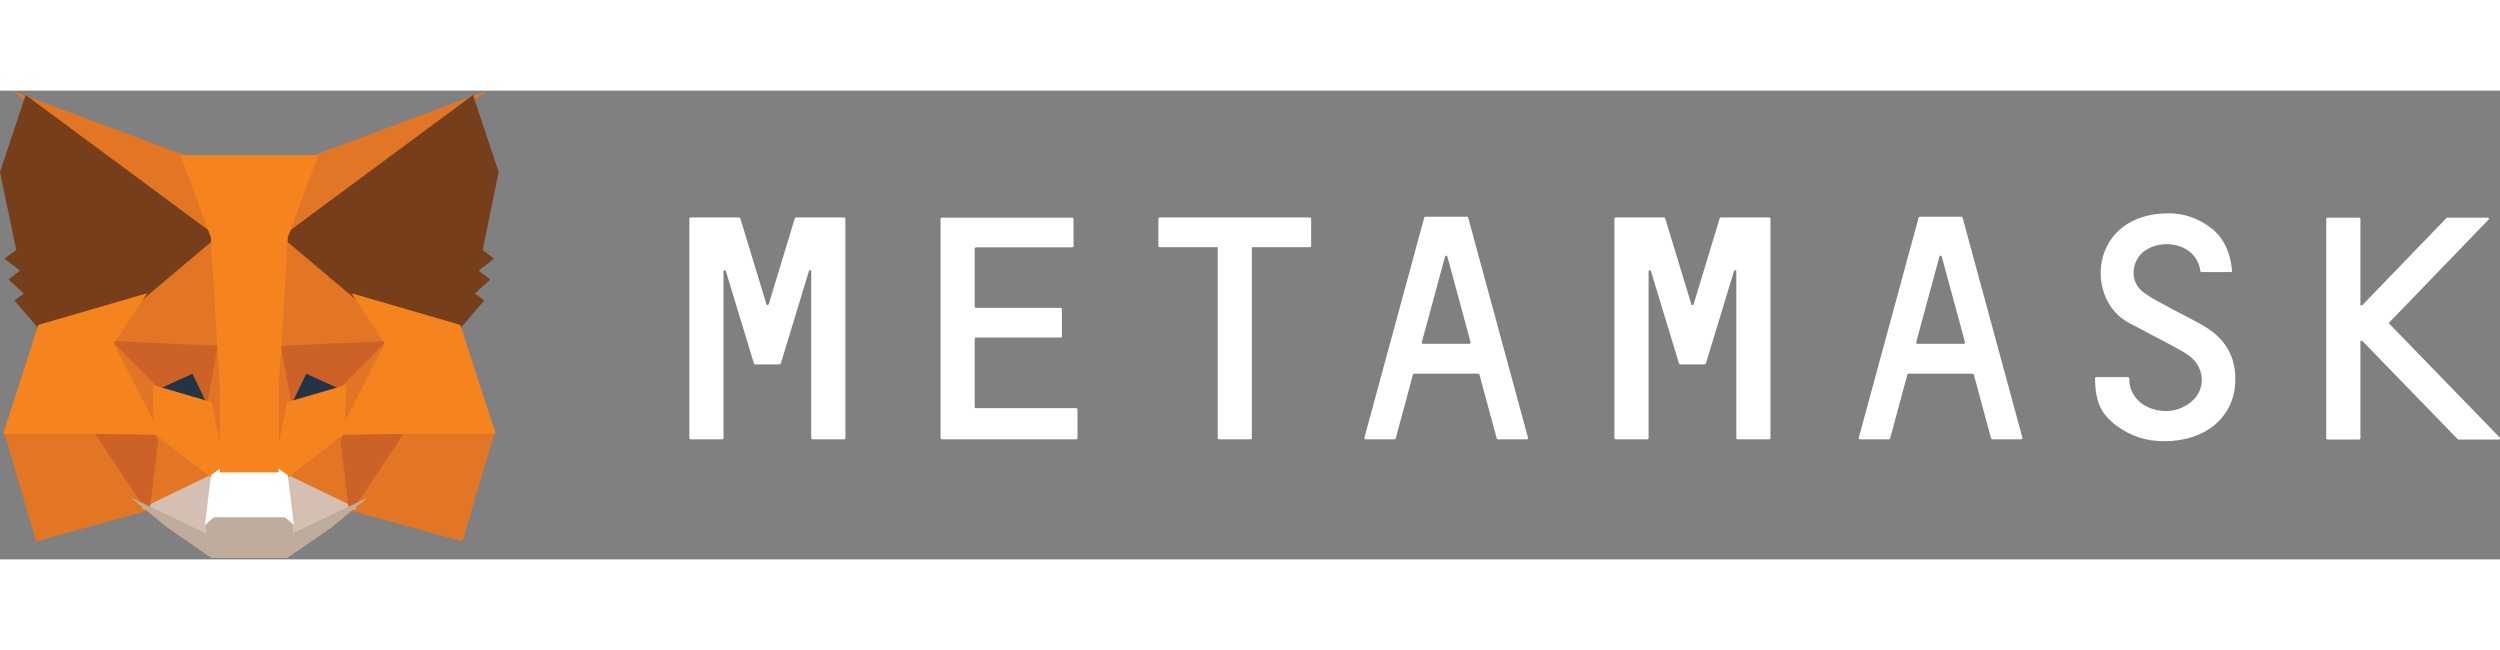 <svg width="250" height="65" viewBox="0 0 512 96" fill="none" xmlns="http://www.w3.org/2000/svg">
<rect x="0" y="0" width="512" height="96" fill="#808080" stroke="none"/>
<g clip-path="url(#clip0_305_2)">
<path d="M444.19 25.125C447.278 25.125 450.168 26.138 452.709 28.047C455.364 30.034 456.81 33.151 457.123 36.892C457.137 36.942 457.132 36.996 457.109 37.043C457.085 37.09 457.045 37.126 456.996 37.144L456.888 37.164H450.872C450.784 37.164 450.696 37.12 450.657 37.049L450.637 36.969C449.933 31.554 443.333 30.073 439.349 32.723C436.574 34.593 436.027 38.879 438.685 41.06C439.725 41.918 440.923 42.602 442.139 43.263L445.356 45.013L448.181 46.462C449.592 47.187 450.989 47.937 452.318 48.814C456.888 51.853 458.41 56.451 457.588 61.554C456.654 66.776 452.044 71.802 443.138 71.802C439.738 71.802 436.457 70.867 433.45 68.607C430.247 66.23 429.075 63.62 429.075 58.905C429.075 58.818 429.141 58.73 429.223 58.692L429.309 58.672H435.831C435.948 58.672 436.066 58.788 436.066 58.905C436.066 59.334 436.144 60.308 436.3 60.815C437.2 63.62 439.776 65.412 443.099 65.607C446.145 65.802 449.191 64.127 450.363 61.71C451.653 59.061 450.715 55.71 447.747 53.88L447.366 53.648L445.957 52.842L444.257 51.912L436.051 47.586L435.553 47.308L435.401 47.217C426.847 41.917 428.293 25.125 444.191 25.125H444.19ZM483.177 26.021C483.265 26.021 483.353 26.087 483.392 26.169L483.412 26.255V43.788C483.412 43.944 483.562 44.05 483.702 44.006L483.802 43.944L501.029 26.099C501.053 26.071 501.084 26.048 501.119 26.033L501.186 26.021H509.506C509.662 26.021 509.768 26.171 509.725 26.311L509.662 26.411L489.348 47.451C489.322 47.479 489.304 47.514 489.294 47.551C489.285 47.588 489.285 47.627 489.295 47.664L489.348 47.762L511.926 71.022C512.051 71.116 512.001 71.31 511.896 71.403L511.809 71.452H503.489L503.411 71.427L503.333 71.373L483.803 51.269C483.709 51.144 483.515 51.194 483.441 51.319L483.411 51.425V71.218C483.411 71.305 483.346 71.393 483.264 71.431L483.177 71.451H476.652C476.565 71.451 476.477 71.386 476.438 71.304L476.418 71.218V26.255C476.418 26.167 476.484 26.08 476.566 26.041L476.652 26.021H483.177ZM151.377 25.982C151.455 25.982 151.517 26 151.56 26.046L151.612 26.138L156.963 43.749C156.974 43.789 156.996 43.825 157.025 43.854C157.055 43.883 157.091 43.904 157.131 43.915C157.17 43.926 157.212 43.927 157.253 43.918C157.293 43.908 157.33 43.889 157.361 43.861L157.432 43.749L162.784 26.139C162.811 26.081 162.857 26.034 162.914 26.005L163.018 25.982H172.901C172.989 25.982 173.077 26.048 173.115 26.13L173.135 26.216V71.18C173.135 71.267 173.069 71.355 172.987 71.393L172.901 71.413H166.377C166.29 71.413 166.202 71.348 166.163 71.266L166.143 71.18V37.01C166.143 36.782 165.872 36.69 165.736 36.824L165.674 36.932L160.284 54.66L159.893 55.906C159.865 55.963 159.819 56.01 159.763 56.039L159.659 56.062H154.659C154.58 56.062 154.519 56.045 154.476 55.999L154.424 55.906L154.034 54.66L148.644 36.932C148.578 36.737 148.296 36.732 148.204 36.893L148.174 37.01V71.18C148.174 71.267 148.108 71.355 148.026 71.393L147.94 71.413H141.416C141.328 71.413 141.24 71.348 141.202 71.266L141.182 71.18V26.216C141.182 26.128 141.248 26.041 141.33 26.002L141.416 25.982H151.377ZM340.793 25.982C340.871 25.982 340.932 26 340.975 26.046L341.027 26.138L346.38 43.749C346.391 43.788 346.413 43.824 346.442 43.853C346.472 43.882 346.508 43.903 346.547 43.914C346.587 43.925 346.629 43.926 346.669 43.917C346.709 43.908 346.746 43.889 346.777 43.861L346.849 43.749L352.198 26.139C352.225 26.081 352.271 26.034 352.328 26.005L352.432 25.982H362.355C362.443 25.982 362.531 26.048 362.569 26.13L362.589 26.216V71.18C362.589 71.267 362.524 71.355 362.441 71.393L362.355 71.413H355.833C355.745 71.413 355.657 71.348 355.619 71.266L355.599 71.18V37.01C355.599 36.782 355.327 36.69 355.191 36.824L355.13 36.932L349.738 54.66L349.348 55.906C349.32 55.964 349.274 56.01 349.217 56.039L349.113 56.062H344.113C344.034 56.062 343.973 56.045 343.93 55.999L343.878 55.906L343.487 54.66L338.099 36.932C338.033 36.737 337.751 36.732 337.659 36.893L337.629 37.01V71.18C337.629 71.267 337.564 71.355 337.481 71.393L337.395 71.413H330.87C330.782 71.413 330.694 71.348 330.656 71.266L330.636 71.18V26.216C330.636 26.128 330.701 26.041 330.784 26.002L330.87 25.982H340.793ZM268.292 25.982C268.339 25.979 268.387 25.992 268.426 26.019C268.466 26.046 268.496 26.085 268.512 26.13L268.526 26.216V31.826C268.526 31.914 268.46 32.002 268.378 32.04L268.292 32.06H256.378V71.18C256.378 71.267 256.312 71.355 256.229 71.393L256.143 71.413H249.62C249.532 71.413 249.444 71.348 249.406 71.266L249.386 71.18V32.06H237.47C237.382 32.06 237.294 31.994 237.256 31.912L237.236 31.826V26.216C237.236 26.127 237.302 26.04 237.384 26.001L237.47 25.981H268.29L268.292 25.982ZM300.44 25.826C300.519 25.826 300.58 25.843 300.623 25.889L300.675 25.982L312.94 71.1C312.953 71.155 312.948 71.213 312.925 71.264C312.903 71.316 312.863 71.358 312.814 71.385L312.706 71.412H306.77C306.704 71.405 306.643 71.377 306.596 71.332L306.536 71.256L302.981 58.126C302.953 58.069 302.907 58.022 302.851 57.993L302.747 57.97H289.62C289.541 57.97 289.48 57.987 289.437 58.033L289.385 58.126L285.831 71.256C285.803 71.313 285.757 71.36 285.701 71.389L285.596 71.412H279.659C279.603 71.411 279.549 71.391 279.505 71.355C279.462 71.319 279.433 71.27 279.422 71.215L279.424 71.1L291.69 25.982C291.717 25.925 291.763 25.878 291.82 25.849L291.924 25.826H300.439H300.44ZM401.691 25.826C401.769 25.826 401.83 25.843 401.873 25.889L401.926 25.982L414.19 71.1C414.203 71.155 414.198 71.213 414.175 71.264C414.152 71.316 414.112 71.358 414.063 71.385L413.955 71.412H408.02C407.985 71.412 407.951 71.405 407.92 71.391C407.888 71.378 407.86 71.357 407.837 71.332L407.785 71.256L404.231 58.126C404.203 58.069 404.157 58.022 404.101 57.993L403.996 57.97H390.871C390.793 57.97 390.732 57.987 390.689 58.033L390.637 58.126L387.083 71.256C387.055 71.313 387.009 71.36 386.953 71.389L386.848 71.412H380.91C380.854 71.411 380.8 71.391 380.756 71.355C380.713 71.319 380.684 71.27 380.673 71.215L380.675 71.1L392.94 25.982C392.967 25.925 393.013 25.878 393.07 25.849L393.175 25.826H401.69H401.691ZM219.621 26.021C219.708 26.021 219.796 26.087 219.834 26.169L219.854 26.255V31.865C219.854 31.953 219.789 32.041 219.706 32.079L219.62 32.099H199.854C199.766 32.099 199.678 32.165 199.64 32.247L199.62 32.333V44.256C199.62 44.343 199.686 44.431 199.768 44.469L199.854 44.489H217.237C217.325 44.489 217.413 44.555 217.452 44.637L217.472 44.723V50.333C217.472 50.421 217.406 50.509 217.323 50.547L217.237 50.567H199.854C199.766 50.567 199.678 50.633 199.64 50.715L199.62 50.801V64.75C199.62 64.854 199.655 64.923 199.713 64.97L199.815 65.023H220.44C220.528 65.023 220.616 65.088 220.655 65.171L220.675 65.256V71.179C220.675 71.266 220.609 71.354 220.527 71.392L220.44 71.412H192.862C192.774 71.412 192.686 71.347 192.648 71.264L192.628 71.179V26.255C192.628 26.167 192.694 26.08 192.776 26.041L192.862 26.021H219.62H219.621ZM296.418 33.969C296.406 33.929 296.384 33.893 296.355 33.864C296.326 33.835 296.289 33.814 296.25 33.803C296.21 33.792 296.168 33.791 296.128 33.8C296.087 33.81 296.05 33.829 296.02 33.857L295.949 33.969L291.183 51.541C291.153 51.658 291.213 51.775 291.309 51.826L291.417 51.853H300.949C301.005 51.852 301.058 51.832 301.101 51.796C301.144 51.76 301.174 51.711 301.185 51.656L301.183 51.541L296.418 33.969ZM397.668 33.969C397.656 33.929 397.634 33.893 397.605 33.864C397.576 33.835 397.539 33.814 397.5 33.803C397.46 33.792 397.418 33.791 397.378 33.8C397.337 33.81 397.3 33.829 397.27 33.857L397.199 33.969L392.433 51.541C392.403 51.658 392.463 51.775 392.559 51.826L392.667 51.853H402.199C402.255 51.852 402.309 51.832 402.352 51.796C402.395 51.76 402.424 51.711 402.436 51.656L402.434 51.541L397.668 33.969Z" fill="white"/>
<path d="M99.76 0L55.938 32.425L64.088 13.316L99.76 0Z" fill="#E17726"/>
<path d="M2.47 0.038L38.047 13.318L45.785 32.678L2.47 0.038ZM82.125 68.959L101.493 69.328L94.724 92.323L71.09 85.816L82.125 68.959ZM20.002 68.959L30.996 85.816L7.401 92.324L0.674 69.328L20.002 68.959Z" fill="#E27625"/>
<path d="M44.733 27.747L45.525 53.312L21.839 52.234L28.576 42.07L28.662 41.972L44.733 27.747ZM57.149 27.461L73.465 41.973L73.55 42.071L80.287 52.234L56.607 53.312L57.149 27.461ZM31.689 69.033L44.622 79.11L29.599 86.363L31.689 69.033ZM70.44 69.032L72.487 86.363L57.506 79.109L70.44 69.032Z" fill="#E27625"/>
<path d="M57.837 78.16L73.039 85.521L58.898 92.242L59.045 87.8L57.837 78.16ZM44.286 78.163L43.126 87.727L43.221 92.237L29.047 85.521L44.286 78.163Z" fill="#D5BFB2"/>
<path d="M39.896 56.648L43.869 64.997L30.344 61.035L39.896 56.648ZM62.23 56.649L71.828 61.035L58.259 64.996L62.23 56.649Z" fill="#233447"/>
<path d="M32.723 68.948L30.537 86.916L18.819 69.341L32.723 68.948ZM69.405 68.948L83.31 69.341L71.548 86.917L69.405 68.948ZM80.63 51.218L70.51 61.531L62.709 57.966L58.973 65.818L56.525 52.315L80.63 51.218ZM21.493 51.218L45.602 52.315L43.153 65.818L39.417 57.967L31.656 61.531L21.493 51.218Z" fill="#CC6228"/>
<path d="M20.811 49.102L32.258 60.719L32.656 72.188L20.811 49.102ZM81.328 49.081L69.462 72.208L69.907 60.719L81.328 49.081ZM45.041 49.809L45.502 52.71L46.642 59.935L45.91 82.125L42.449 64.299L42.447 64.115L45.041 49.809ZM57.078 49.769L59.679 64.115L59.678 64.299L56.209 82.17L56.072 77.7L55.531 59.803L57.078 49.769Z" fill="#E27525"/>
<path d="M70.926 60.257L70.539 70.222L58.461 79.632L56.02 77.907L58.756 63.81L70.926 60.257ZM31.243 60.258L43.371 63.811L46.107 77.907L43.666 79.632L31.588 70.221L31.243 60.258Z" fill="#F5841F"/>
<path d="M26.736 83.321L42.187 90.642L42.122 87.515L43.415 86.381H58.708L60.047 87.512L59.948 90.636L75.302 83.339L67.831 89.513L58.797 95.718H43.291L34.263 89.487L26.736 83.321Z" fill="#C0AC9D"/>
<path d="M56.73 77.186L58.915 78.729L60.195 88.943L58.342 87.379H43.791L41.973 88.975L43.212 78.73L45.397 77.186H56.73Z" fill="white"/>
<path d="M96.867 0.898L102.127 16.678L98.842 32.634L101.181 34.439L98.016 36.854L100.395 38.691L97.245 41.56L99.179 42.961L94.046 48.955L72.994 42.826L72.812 42.728L57.642 29.931L96.867 0.898ZM5.26 0.898L44.486 29.931L29.315 42.728L29.133 42.826L8.081 48.955L2.949 42.961L4.881 41.561L1.732 38.691L4.107 36.856L0.894 34.434L3.322 32.628L0 16.679L5.26 0.898Z" fill="#763E1A"/>
<path d="M71.964 41.485L94.27 47.98L101.517 70.314H82.399L69.225 70.48L78.805 51.807L71.964 41.485ZM30.163 41.485L23.32 51.807L32.902 70.48L19.735 70.314H0.65L7.857 47.98L30.163 41.485ZM65.18 13.209L58.94 30.06L57.616 52.823L57.11 59.958L57.07 78.185H45.057L45.018 59.992L44.51 52.817L43.185 30.06L36.947 13.209H65.18Z" fill="#F5841F"/>
</g>
<defs>
<clipPath id="clip0_305_2">
<rect width="512" height="96" fill="white"/>
</clipPath>
</defs>
</svg>

